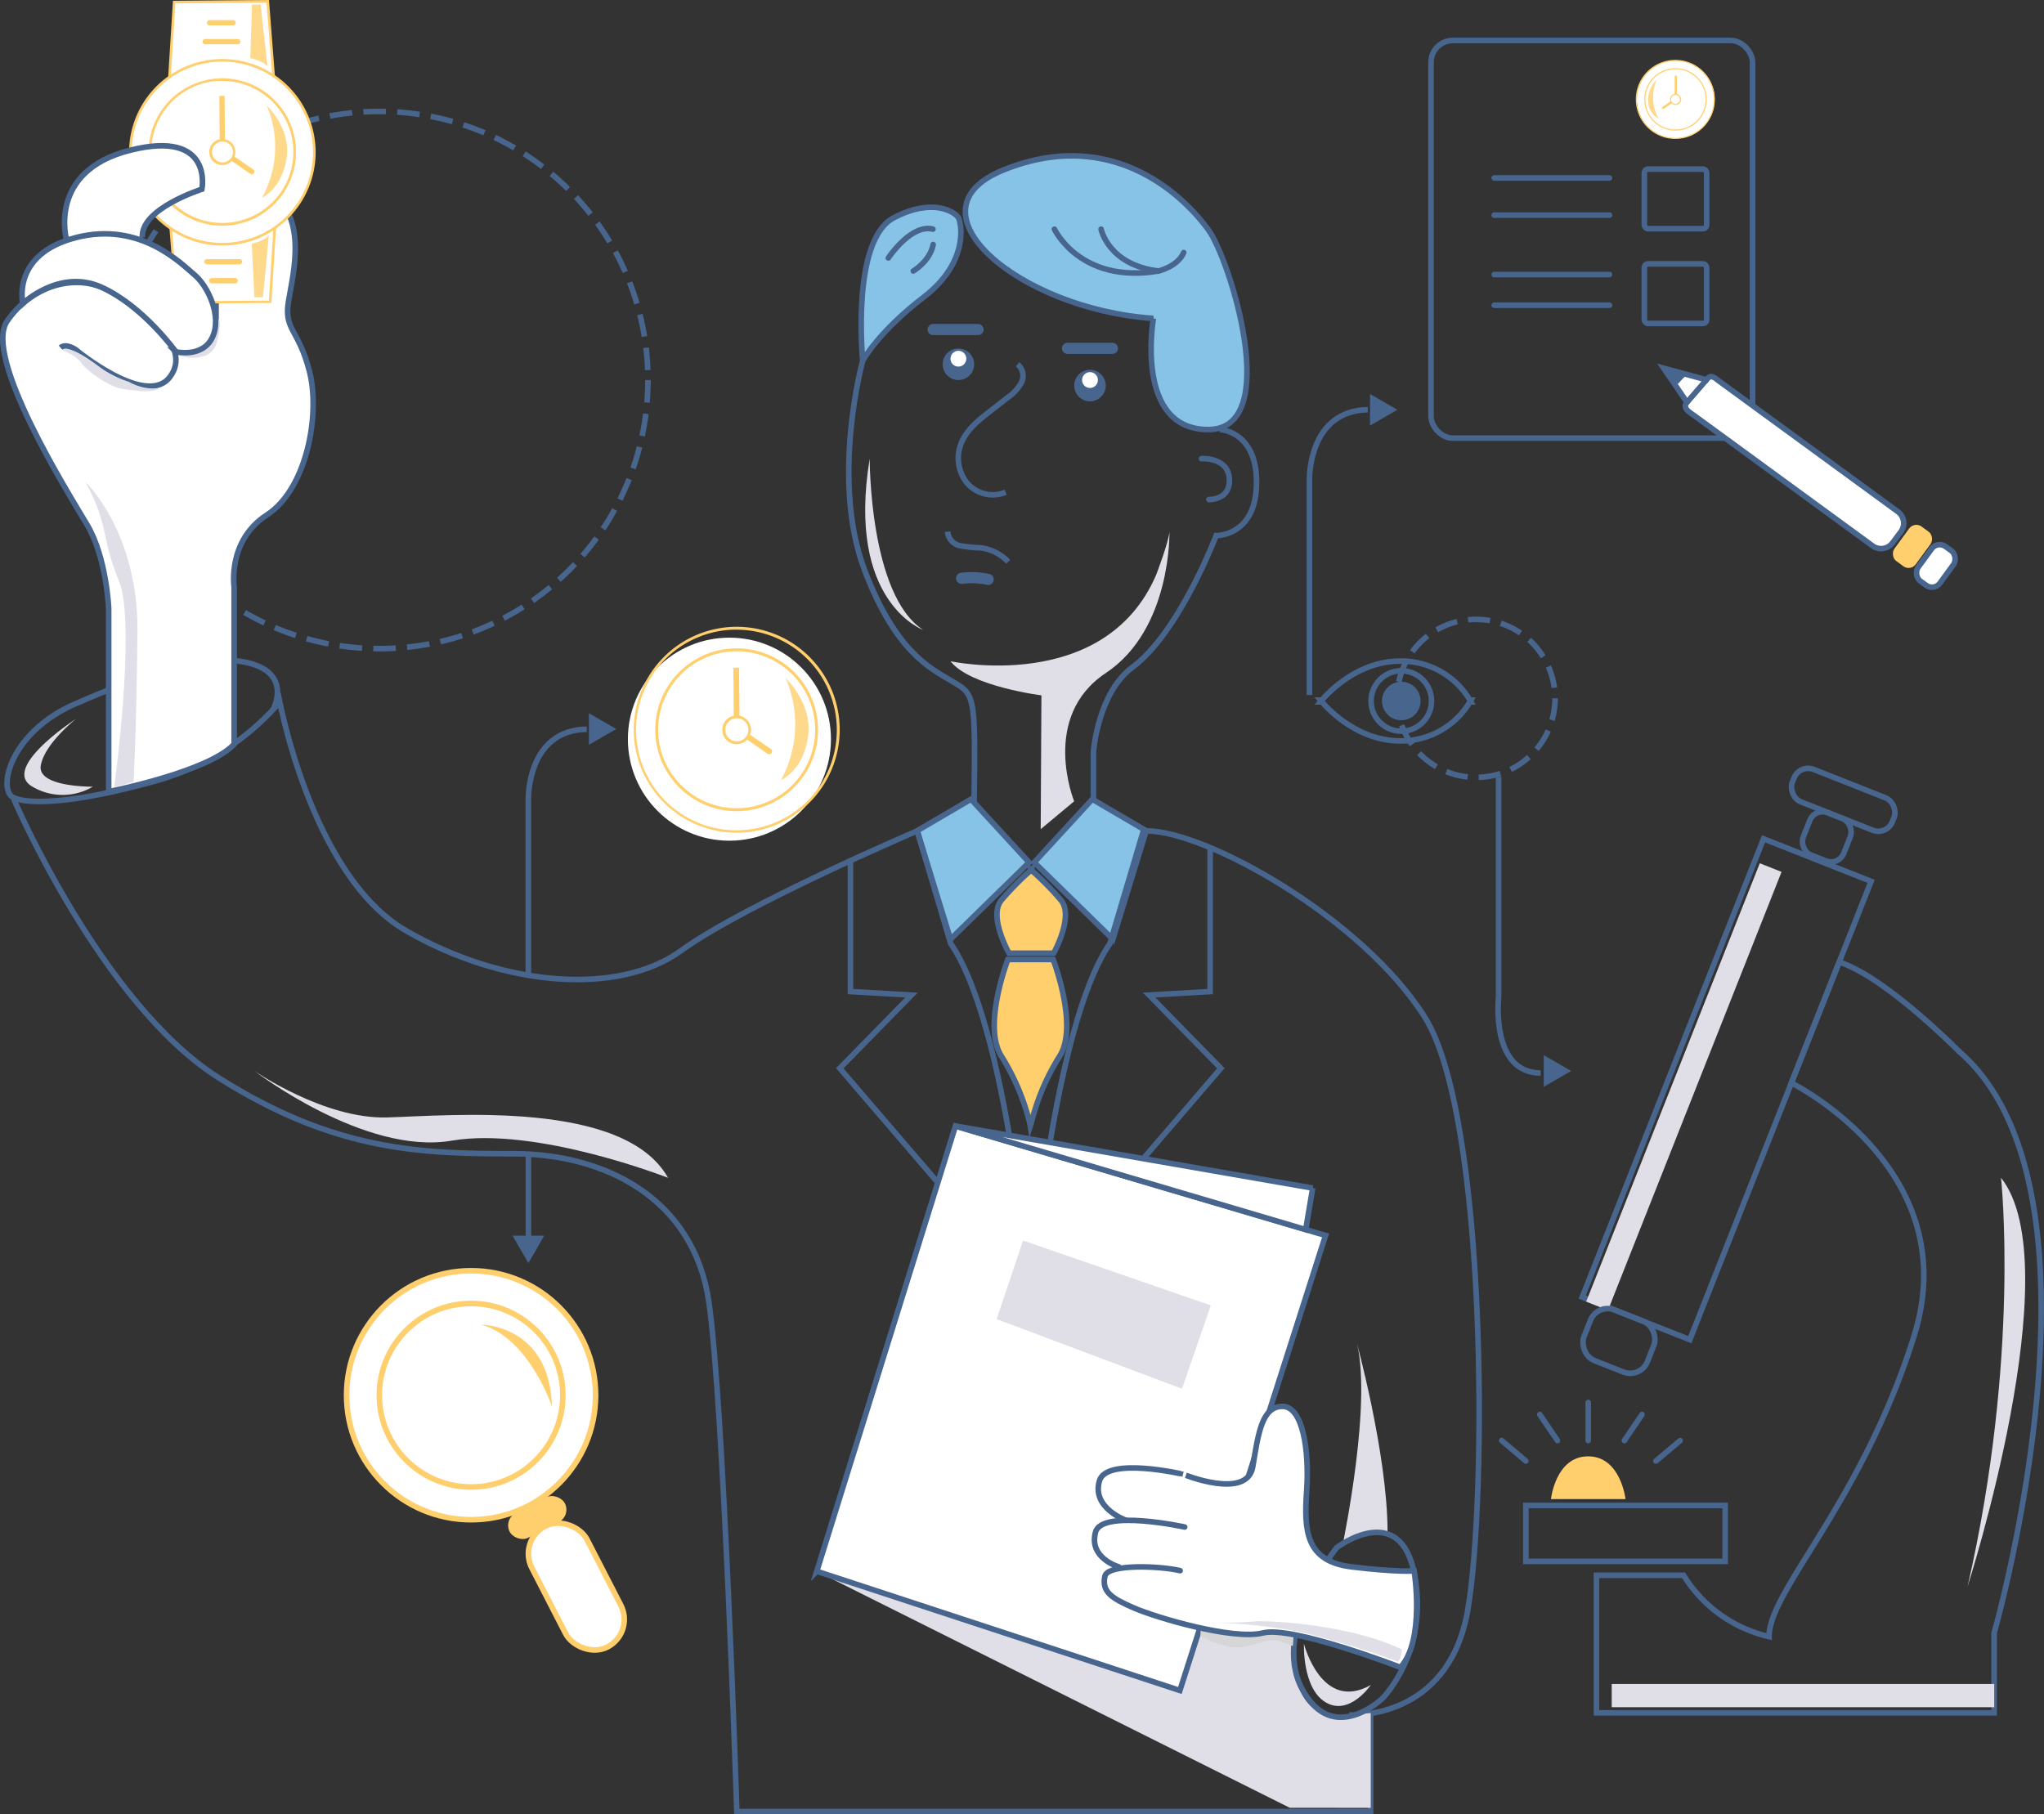 <svg xmlns="http://www.w3.org/2000/svg" viewBox="0 0 366.59 325.44"><rect x="0" y="0" width="366.59" height="325.44" fill="#333333" stroke="none"/><defs><style>.cls-1{isolation:isolate}.cls-10,.cls-17,.cls-2,.cls-5,.cls-7{fill:none}.cls-10,.cls-11,.cls-15,.cls-17,.cls-2,.cls-5,.cls-6,.cls-7,.cls-9{stroke:#48658e}.cls-10,.cls-11,.cls-15,.cls-16,.cls-17,.cls-2,.cls-5,.cls-6,.cls-7,.cls-9{stroke-miterlimit:10}.cls-3{fill:#48658e}.cls-11,.cls-15,.cls-16,.cls-4{fill:#fff}.cls-15,.cls-5,.cls-7{stroke-linecap:round}.cls-5{stroke-width:2px}.cls-6{fill:#86c3e6}.cls-8{fill:#e0dee6}.cls-12,.cls-9{fill:#ffcf6e}.cls-10{stroke-dasharray:4.04 2.02}.cls-13{opacity:.8}.cls-14{fill:#d6d6d6;mix-blend-mode:multiply}.cls-16{stroke:#ffcf6e}.cls-17{stroke-dasharray:3.96 1.98}</style></defs><title>step-1</title><g class="cls-1"><g id="Layer_1" data-name="Layer 1"><path id="_Контур_" data-name="&lt;Контур&gt;" class="cls-2" d="M262.11 99.29a2.67 2.67 0 0 1 .68 3.31 7.8 7.8 0 0 1-2.48 2.68l-3.2 2.51c-2 1.54-4 3.17-5 5.44a7.12 7.12 0 0 0 .88 7.27 6.1 6.1 0 0 0 7 1.75" transform="translate(-79.62 -33.95)"/><circle id="_Контур_2" data-name="&lt;Контур&gt;" class="cls-3" cx="171.89" cy="65.34" r="2.83"/><circle id="_Контур_3" data-name="&lt;Контур&gt;" class="cls-4" cx="171.89" cy="64.34" r="1.42"/><circle id="_Контур_4" data-name="&lt;Контур&gt;" class="cls-3" cx="195.49" cy="69.16" r="2.83"/><path id="_Контур_5" data-name="&lt;Контур&gt;" class="cls-2" d="M249.57 129.31a2.82 2.82 0 0 0 2.25 2.53 23.72 23.72 0 0 0 3.63.36 8.42 8.42 0 0 1 5 2.52" transform="translate(-79.62 -33.95)"/><path id="_Контур_6" data-name="&lt;Контур&gt;" class="cls-5" d="M252.09 137.69a14.17 14.17 0 0 1 4.75.19" transform="translate(-79.62 -33.95)"/><path id="_Контур_7" data-name="&lt;Контур&gt;" class="cls-5" d="M167.36 59.11h8.05"/><path id="_Контур_8" data-name="&lt;Контур&gt;" class="cls-5" d="M191.46 62.48h8.05"/><circle id="_Контур_9" data-name="&lt;Контур&gt;" class="cls-4" cx="195.49" cy="68.17" r="1.42"/><path id="_Контур_10" data-name="&lt;Контур&gt;" class="cls-6" d="M286.48 91.06s-3.5 20 9.88 19.94 3.88-30.44 0-35.81-16.67-18.86-36.76-10.76c-18.08 7.29 2.75 25 26.88 26.63z" transform="translate(-79.62 -33.95)"/><path id="_Контур_11" data-name="&lt;Контур&gt;" class="cls-7" d="M268.73 75.06s4.63 9.88 18.69 7.5c0 0 3.44-.81 4.5-3.31" transform="translate(-79.62 -33.95)"/><path id="_Контур_12" data-name="&lt;Контур&gt;" class="cls-7" d="M277.1 75.06s1.31 6.44 10.31 7.5" transform="translate(-79.62 -33.95)"/><path id="_Контур_13" data-name="&lt;Контур&gt;" class="cls-2" d="M275.73 177.68v-8.87s.77-10.57 7-15.17c8.42-6.25 15-23.62 15-23.62s7.13.16 7.25-9.34-6.62-9.69-6.62-9.69" transform="translate(-79.62 -33.95)"/><path id="_Контур_14" data-name="&lt;Контур&gt;" class="cls-7" d="M295.1 116.22s4.75-.33 5 3.58-3.67 3.75-3.67 3.75" transform="translate(-79.62 -33.95)"/><path id="_Контур_15" data-name="&lt;Контур&gt;" class="cls-2" d="M234.35 98.64s-5.85 21.27.33 37.58c5.5 14.5 11.75 17.58 15.25 19.67 4.56 2.71 4.64 2 4.4 21.75" transform="translate(-79.62 -33.95)"/><path id="_Контур_16" data-name="&lt;Контур&gt;" class="cls-8" d="M250.09 152.56s27.64 6 36.89-15.5c0 0 2.25-5.87 2.38-7.75 0 0 .42 17.5-11.42 25.37s-5.67 23-5.67 23l-6 5 .13-24s-12.83-1.62-16.31-6.12z" transform="translate(-79.62 -33.95)"/><path id="_Контур_17" data-name="&lt;Контур&gt;" class="cls-6" d="M184.57 154.69l-10.42-11.33-9.66 5.66 5.98 19.46 14.1-13.79z"/><path id="_Контур_18" data-name="&lt;Контур&gt;" class="cls-6" d="M185.49 154.69l10.41-11.33 9.67 5.66-5.98 19.46-14.1-13.79z"/><path id="_Контур_19" data-name="&lt;Контур&gt;" class="cls-9" d="M269.91 195.43a52.72 52.72 0 0 0-5.21-5.31v-.25l-.14.13-.14-.13v.25a52.72 52.72 0 0 0-5.21 5.31c-2.37 2.88 1.38 9.5 1.38 9.5h8s3.7-6.62 1.32-9.5z" transform="translate(-79.62 -33.95)"/><path id="_Контур_20" data-name="&lt;Контур&gt;" class="cls-9" d="M264.56 235.44a41.25 41.25 0 0 1 5-11.88c3.63-5.37-1.06-17.5-1.06-17.5h-8.12s-4.69 12.13-1.06 17.5a41.25 41.25 0 0 1 5 11.88l.08.49z" transform="translate(-79.62 -33.95)"/><path id="_Контур_21" data-name="&lt;Контур&gt;" class="cls-2" d="M82.1 177.31s15.67 36.58 36.67 49.92 36.67 13.67 53 13.67 32.33 8 35 26.67 5 91.33 5 91.33h113.67v-17.68" transform="translate(-79.62 -33.95)"/><path id="_Контур_22" data-name="&lt;Контур&gt;" class="cls-2" d="M128.6 161.22a45.44 45.44 0 0 1-21.17 12.83c-13.67 3.83-22.33 4.33-25.33 3s-.83-11.67 11-16.83 23.33-9.33 31.17-7.33 4.33 8.33 4.33 8.33z" transform="translate(-79.62 -33.95)"/><g id="_Группа_" data-name="&lt;Группа&gt;"><circle id="_Контур_23" data-name="&lt;Контур&gt;" class="cls-10" cx="68.03" cy="68.17" r="48.18"/></g><path id="_Контур_24" data-name="&lt;Контур&gt;" class="cls-11" d="M90.48 96.31c1-.87 2.75.38 2.75.38s12.62 10.5 16.87 4.87-5.12-12.25-11-15.5-13.87-.87-18.21 5.5 10.84 30.62 14.34 36.5 3.88 15 3.88 15v32.88s17.87-3.5 22.5-8.5v-28.26s-1.25-8.25 5.88-12.87 9.63-18 7.63-25.75-4.62-7.37-3.75-12.62 3.63-15.37-4-20.37-9 10.5-9 10.5v14.24" transform="translate(-79.62 -33.95)"/><path id="_Контур_25" data-name="&lt;Контур&gt;" class="cls-8" d="M94.94 120.39s9.5 9 9.33 26.83-.69 27-.69 27l-3.47.9s4-29.4.83-37-1.84-10.23-6-17.73z" transform="translate(-79.62 -33.95)"/><g id="_Группа_2" data-name="&lt;Группа&gt;"><g id="_Группа_3" data-name="&lt;Группа&gt;"><path id="_Контур_26" data-name="&lt;Контур&gt;" class="cls-4" d="M49.06 13.44l-18.65.15.83-13.22L48.02.24l1.04 13.2z"/><path id="_Составной_контур_" data-name="&lt;Составной контур&gt;" class="cls-12" d="M128.93 47.63l-19.15.15.86-13.69 17.22-.14zm-18.66-.32l18.15-.14-1-12.74-16.34.13z" transform="translate(-79.62 -33.95)"/></g><g id="_Группа_4" data-name="&lt;Группа&gt;"><path id="_Контур_27" data-name="&lt;Контур&gt;" class="cls-4" d="M49.28 40.88l-18.65.15 1.04 13.21 16.78-.14.83-13.22z"/><path id="_Составной_контур_2" data-name="&lt;Составной контур&gt;" class="cls-12" d="M128.29 88.29l-17.22.14L110 74.75l19.15-.15zM111.5 88l16.34-.13.8-12.76-18.15.14z" transform="translate(-79.62 -33.95)"/></g><g id="_Группа_5" data-name="&lt;Группа&gt;"><circle id="_Контур_28" data-name="&lt;Контур&gt;" class="cls-4" cx="119.49" cy="61.22" r="16.5" transform="rotate(-.46 -4150.377 9960.385)"/><path id="_Составной_контур_3" data-name="&lt;Составной контур&gt;" class="cls-12" d="M119.63 78a16.73 16.73 0 1 1 16.6-16.86A16.75 16.75 0 0 1 119.63 78zm-.26-33a16.26 16.26 0 1 0 16.39 16.13A16.28 16.28 0 0 0 119.36 45z" transform="translate(-79.62 -33.95)"/></g><g id="_Группа_6" data-name="&lt;Группа&gt;"><circle id="_Контур_29" data-name="&lt;Контур&gt;" class="cls-4" cx="119.49" cy="61.22" r="12.99" transform="rotate(-.46 -4150.377 9960.385)"/><path id="_Составной_контур_4" data-name="&lt;Составной контур&gt;" class="cls-12" d="M119.6 74.44a13.22 13.22 0 1 1 13.11-13.32 13.23 13.23 0 0 1-13.11 13.32zm-.21-26a12.75 12.75 0 1 0 12.85 12.65 12.77 12.77 0 0 0-12.85-12.62z" transform="translate(-79.62 -33.95)"/></g><g id="_Группа_7" data-name="&lt;Группа&gt;"><circle id="_Контур_30" data-name="&lt;Контур&gt;" class="cls-4" cx="119.49" cy="61.22" r="2.11" transform="rotate(-.46 -4150.377 9960.385)"/><path id="_Составной_контур_5" data-name="&lt;Составной контур&gt;" class="cls-12" d="M119.51 63.56a2.34 2.34 0 1 1 2.32-2.36 2.34 2.34 0 0 1-2.32 2.36zm0-4.21a1.87 1.87 0 1 0 1.89 1.86 1.87 1.87 0 0 0-1.92-1.86z" transform="translate(-79.62 -33.95)"/></g><g id="_Группа_8" data-name="&lt;Группа&gt;"><path id="_Контур_31" data-name="&lt;Контур&gt;" class="cls-12" transform="rotate(-.46 -4150.352 9954.158)" d="M118.98 51.16h.94v7.96h-.94z"/></g><g id="_Группа_9" data-name="&lt;Группа&gt;"><path id="_Контур_32" data-name="&lt;Контур&gt;" class="cls-12" d="M124.79 65.21a.46.46 0 0 1-.27-.08l-3.18-2.2a.47.47 0 0 1 .53-.77l3.18 2.2a.47.47 0 0 1-.26.85z" transform="translate(-79.62 -33.95)"/></g><g id="_Группа_10" data-name="&lt;Группа&gt;"><path id="_Контур_33" data-name="&lt;Контур&gt;" class="cls-12" d="M121.42 38.5h-4.21a.47.47 0 0 1 0-.94h4.21a.47.47 0 1 1 0 .94z" transform="translate(-79.62 -33.95)"/></g><g id="_Группа_11" data-name="&lt;Группа&gt;"><path id="_Контур_34" data-name="&lt;Контур&gt;" class="cls-12" d="M122.26 41.89h-5.85a.47.47 0 0 1 0-.94h5.85a.47.47 0 0 1 0 .94z" transform="translate(-79.62 -33.95)"/></g><g id="_Группа_12" data-name="&lt;Группа&gt;"><path id="_Контур_35" data-name="&lt;Контур&gt;" class="cls-12" d="M121.79 84.77h-4.21a.47.47 0 0 1 0-.94h4.21a.47.47 0 0 1 0 .94z" transform="translate(-79.62 -33.95)"/></g><g id="_Группа_13" data-name="&lt;Группа&gt;"><path id="_Контур_36" data-name="&lt;Контур&gt;" class="cls-12" d="M122.58 81.37h-5.85a.47.47 0 0 1 0-.94h5.85a.47.47 0 0 1 0 .94z" transform="translate(-79.62 -33.95)"/></g><g id="_Группа_14" data-name="&lt;Группа&gt;" class="cls-13"><path id="_Контур_37" data-name="&lt;Контур&gt;" class="cls-12" d="M127.44 52.85s4.48 4.15 3.56 9.62-4.39 6.94-4.39 6.94a18.82 18.82 0 0 0 .83-16.56z" transform="translate(-79.62 -33.95)"/></g><g id="_Группа_15" data-name="&lt;Группа&gt;" class="cls-13"><path id="_Контур_38" data-name="&lt;Контур&gt;" class="cls-12" d="M124.77 77.68s2.64-.66 3.07-1.57l-1.06 11.16h-1.54z" transform="translate(-79.62 -33.95)"/></g><g id="_Группа_16" data-name="&lt;Группа&gt;" class="cls-13"><path id="_Контур_39" data-name="&lt;Контур&gt;" class="cls-12" d="M124.51 44.38s2.65.62 3.09 1.52l-1.24-11.14h-1.54z" transform="translate(-79.62 -33.95)"/></g></g><g id="_Группа_17" data-name="&lt;Группа&gt;"><circle id="_Контур_40" data-name="&lt;Контур&gt;" class="cls-4" cx="211.74" cy="164.85" r="18.21" transform="translate(-80.92 -32.26)"/><path id="_Составной_контур_6" data-name="&lt;Составной контур&gt;" class="cls-12" d="M211.89 183.32a18.47 18.47 0 1 1 18.33-18.62 18.49 18.49 0 0 1-18.33 18.62zm-.29-36.43a18 18 0 1 0 18.1 17.81 18 18 0 0 0-18.1-17.8z" transform="translate(-79.62 -33.95)"/></g><g id="_Группа_18" data-name="&lt;Группа&gt;"><circle id="_Контур_41" data-name="&lt;Контур&gt;" class="cls-4" cx="211.74" cy="164.85" r="14.34" transform="rotate(-.46 -4058.616 10062.89)"/><path id="_Составной_контур_7" data-name="&lt;Составной контур&gt;" class="cls-12" d="M211.86 179.45a14.6 14.6 0 1 1 14.48-14.71 14.61 14.61 0 0 1-14.48 14.71zm-.23-28.68a14.08 14.08 0 1 0 14.19 14 14.1 14.1 0 0 0-14.19-14z" transform="translate(-79.62 -33.95)"/></g><g id="_Группа_19" data-name="&lt;Группа&gt;"><circle id="_Контур_42" data-name="&lt;Контур&gt;" class="cls-4" cx="211.74" cy="164.85" r="2.33" transform="rotate(-.46 -4058.616 10062.89)"/><path id="_Составной_контур_8" data-name="&lt;Составной контур&gt;" class="cls-12" d="M211.76 167.44a2.58 2.58 0 1 1 2.56-2.6 2.59 2.59 0 0 1-2.56 2.6zm0-4.65a2.07 2.07 0 1 0 2.08 2.05 2.07 2.07 0 0 0-2.11-2.05z" transform="translate(-79.62 -33.95)"/></g><g id="_Группа_20" data-name="&lt;Группа&gt;"><path id="_Контур_43" data-name="&lt;Контур&gt;" class="cls-12" transform="rotate(-.46 -4058.591 10056.663)" d="M211.17 153.74h1.03v8.79h-1.03z"/></g><g id="_Группа_21" data-name="&lt;Группа&gt;"><path id="_Контур_44" data-name="&lt;Контур&gt;" class="cls-12" d="M217.59 169.25a.51.51 0 0 1-.3-.09l-3.51-2.43a.52.52 0 0 1 .59-.85l3.51 2.43a.52.52 0 0 1-.29.94z" transform="translate(-79.62 -33.95)"/></g><g id="_Группа_22" data-name="&lt;Группа&gt;" class="cls-13"><path id="_Контур_45" data-name="&lt;Контур&gt;" class="cls-12" d="M220.52 155.6s4.95 4.55 4 10.63-4.85 7.66-4.85 7.66a20.78 20.78 0 0 0 .85-18.29z" transform="translate(-79.62 -33.95)"/></g><path id="_Контур_46" data-name="&lt;Контур&gt;" class="cls-11" d="M91.57 77.05S88 64.64 103 60.89s12.83 7 12.83 7-11.08 3.5-10.67 8.67" transform="translate(-79.62 -33.95)"/><path id="_Контур_47" data-name="&lt;Контур&gt;" class="cls-8" d="M111.77 97.85s5.63 1.46 6.71-2.37.29-4.33.29-4.33-1.63 6.7-7 6.7z" transform="translate(-79.62 -33.95)"/><path id="_Контур_48" data-name="&lt;Контур&gt;" class="cls-11" d="M111.17 97.06s4.8 1.13 6.55-2.62-.79-9.21-3.28-11.25c-2.19-1.8-9.6-9.62-21.22-6.62s-9.5 11.81-9.5 11.81 6.57-6.29 14.06-2.93 13.39 11.61 13.39 11.61z" transform="translate(-79.62 -33.95)"/><path id="_Контур_49" data-name="&lt;Контур&gt;" class="cls-2" d="M321.6 341.56s17.75 1.25 21.25-18.75 3.5-88.75-7.75-106.5-39.33-33.42-49.91-33.31" transform="translate(-79.62 -33.95)"/><path id="_Контур_50" data-name="&lt;Контур&gt;" class="cls-2" d="M296.66 186.31v25.5l-10.94.63 12.86 13.13-34 39.63s3.87-47.13 14.1-62l6-20.21" transform="translate(-79.62 -33.95)"/><path id="_Контур_51" data-name="&lt;Контур&gt;" class="cls-2" d="M232.15 188.31v23.5l10.94.63-12.86 13.13 34 39.63s-3.87-47.13-14.1-62l-6-20.21s-31 13.25-42.33 21.46-32 6.46-49.33-3.54-23-42.67-23-42.67" transform="translate(-79.62 -33.95)"/><path id="_Контур_52" data-name="&lt;Контур&gt;" class="cls-8" d="M310.94 358.22L226.1 315.8l85.53 11.39s-2 16.54 10 14.37l3.83-.33v17z" transform="translate(-79.62 -33.95)"/><path id="_Контур_53" data-name="&lt;Контур&gt;" class="cls-11" d="M146.49 281.85l24.87-79.87 66.38 19.63-26.13 81.62-65.12-21.38z"/><path id="_Контур_54" data-name="&lt;Контур&gt;" class="cls-8" d="M322.73 273.93s5.75 20.76 5.75 34.88c0 0-4.91-.66-8 2-.05.03 5.52-26.13 2.25-36.88z" transform="translate(-79.62 -33.95)"/><path id="_Контур_55" data-name="&lt;Контур&gt;" class="cls-2" d="M319.35 311.56s11.5-8.75 14 5-5.75 22-5.75 22-9 8.75-14.5-1.75 6.25-25.25 6.25-25.25z" transform="translate(-79.62 -33.95)"/><path id="_Контур_56" data-name="&lt;Контур&gt;" class="cls-11" d="M235.43 213.11l-1.25 7.45-62.82-18.58 64.07 11.13z"/><path id="_Контур_57" data-name="&lt;Контур&gt;" class="cls-8" d="M178.74 236.61l4.75-14.09 33.66 11.63-5.16 14.96-33.25-12.5z"/><path id="_Контур_58" data-name="&lt;Контур&gt;" class="cls-14" d="M294.94 327.39s4.08 2.42 7.33 2 4.92-1.79 7.08-1l2.16.81.12-2-16.7-1.59z" transform="translate(-79.62 -33.95)"/><path id="_Контур_59" data-name="&lt;Контур&gt;" class="cls-15" d="M281.56 306.65s-6.21-2.22-4.75-7.09c1.31-4.38 15.07-1.15 15-1.17s11.5 4.74 12.5-1.38 1.67-10.79 5.33-10.79 4.83 8 4.33 15.17S313.81 314 322 315s11.25.73 11.25.73 2 12.43-2.46 17.3c0 0-19.33-7.5-24.67-6.17s-19.05-2.71-23.17-4.5c-3.92-1.71-5.77-2.86-5.17-5.67.49-2.29 10.17-1.83 13.5-1" transform="translate(-79.62 -33.95)"/><path id="_Контур_60" data-name="&lt;Контур&gt;" class="cls-7" d="M280.27 315s-5.42-1.53-4.17-6.22c1.11-4.16 16-.92 16-.92" transform="translate(-79.62 -33.95)"/><path id="_Контур_61" data-name="&lt;Контур&gt;" class="cls-6" d="M234.35 98.64S232.2 77 239.94 73c7-3.67 11-1 11.57 0s1.93 8-6.23 14.25-10.93 11.39-10.93 11.39z" transform="translate(-79.62 -33.95)"/><path id="_Контур_62" data-name="&lt;Контур&gt;" class="cls-7" d="M238.94 80.22s4.08-6.17 8-5.17" transform="translate(-79.62 -33.95)"/><path id="_Контур_63" data-name="&lt;Контур&gt;" class="cls-7" d="M243.42 82.56s3-1.75 3.56-4.75" transform="translate(-79.62 -33.95)"/><path id="_Контур_64" data-name="&lt;Контур&gt;" class="cls-8" d="M313.48 328.81s3.17 12.38 12 7.38c0 0-3.83 5.63-8.08 3.13s-3.92-10.51-3.92-10.51z" transform="translate(-79.62 -33.95)"/><path id="_Контур_65" data-name="&lt;Контур&gt;" class="cls-8" d="M125.27 226.06s12.5 8.67 23.83 8.33 42.5-3.18 50.33 10.83c0 0-23.61-9.27-38.83-6.66-15.6 2.66-35.33-12.5-35.33-12.5z" transform="translate(-79.62 -33.95)"/><path id="_Контур_66" data-name="&lt;Контур&gt;" class="cls-8" d="M93.27 162.89s-13.67 8.83-7.83 12.17a10.67 10.67 0 0 0 10.83 0s-10.06.13-9.33-3.83 6.33-8.34 6.33-8.34z" transform="translate(-79.62 -33.95)"/><path id="_Контур_68" data-name="&lt;Контур&gt;" class="cls-8" d="M90.85 96.77s2.46.92 3.33 2.25 5 4.42 7.75 4.75 5.08.67 6.25-.17a9.14 9.14 0 0 1-5.43-1.16 18.66 18.66 0 0 1-5.64-2.94c-5.59-4.15-6.26-2.73-6.26-2.73z" transform="translate(-79.62 -33.95)"/><path id="_Контур_69" data-name="&lt;Контур&gt;" class="cls-8" d="M235.6 116.22s-.09 24.46 9.59 30.72c.01-.01-13.84-4.94-9.59-30.72z" transform="translate(-79.62 -33.95)"/><path id="_Контур_70" data-name="&lt;Контур&gt;" class="cls-8" d="M297.6 325s4.32.06 6.78-.19c2.84-.28 17.53.59 26.66 5 0 0-.09 1.73-.72 2.19a155 155 0 0 0-17.62-5.34 99.44 99.44 0 0 0-15.1-1.66z" transform="translate(-79.62 -33.95)"/><circle id="_Контур_71" data-name="&lt;Контур&gt;" class="cls-16" cx="84.49" cy="250.27" r="22.33"/><circle id="_Контур_72" data-name="&lt;Контур&gt;" class="cls-16" cx="84.49" cy="250.27" r="16.46"/><rect id="_Прямоугольник_" data-name="&lt;Прямоугольник&gt;" class="cls-12" x="170.4" y="303.69" width="11.13" height="4.96" rx="2.48" ry="2.48" transform="rotate(-27.21 65.997 453.651)"/><rect id="_Прямоугольник_2" data-name="&lt;Прямоугольник&gt;" class="cls-16" x="177.41" y="306.36" width="11.13" height="24.38" rx="5.56" ry="5.56" transform="rotate(-27.21 73.014 466.044)"/><path id="_Контур_73" data-name="&lt;Контур&gt;" class="cls-12" d="M165.94 271.56s12.26 0 12.67 14.67c-.01-.01-4.12-12.31-12.67-14.67z" transform="translate(-79.62 -33.95)"/><path id="_Контур_74" data-name="&lt;Контур&gt;" class="cls-2" d="M94.77 207.01v17.1"/><path id="_Контур_75" data-name="&lt;Контур&gt;" class="cls-3" d="M94.77 226.56l1.42-2.45 1.41-2.46h-5.67l1.42 2.46 1.42 2.45z"/><path id="_Контур_76" data-name="&lt;Контур&gt;" class="cls-3" d="M110.53 130.76l-2.46-1.41-2.45-1.42v5.67l2.45-1.42 2.46-1.42z"/><path id="_Контур_77" data-name="&lt;Контур&gt;" class="cls-2" d="M174.38 208.88v-31.57s-.28-12.37 10.47-12.56" transform="translate(-79.62 -33.95)"/><g id="_Группа_23" data-name="&lt;Группа&gt;"><path id="_Контур_78" data-name="&lt;Контур&gt;" class="cls-3" d="M250.62 73.5l-2.46-1.42-2.45-1.41v5.67l2.45-1.42 2.46-1.42z"/><path id="_Контур_79" data-name="&lt;Контур&gt;" class="cls-3" d="M281.78 192.11l-2.45-1.42-2.46-1.42v5.67l2.46-1.41 2.45-1.42z"/><path id="_Контур_80" data-name="&lt;Контур&gt;" class="cls-2" d="M314.47 158.62V120s-.28-12.37 10.47-12.56" transform="translate(-79.62 -33.95)"/></g><g id="_Группа_24" data-name="&lt;Группа&gt;"><g id="_Группа_25" data-name="&lt;Группа&gt;"><g id="_Группа_26" data-name="&lt;Группа&gt;"><circle id="_Контур_81" data-name="&lt;Контур&gt;" class="cls-4" cx="380.12" cy="51.79" r="6.99" transform="rotate(-89.54 323.212 74.93)"/><path id="_Составной_контур_9" data-name="&lt;Составной контур&gt;" class="cls-12" d="M373 51.73a7.09 7.09 0 1 1 7 7.14 7.09 7.09 0 0 1-7-7.14zm.2 0a6.89 6.89 0 1 0 6.94-6.83 6.9 6.9 0 0 0-6.91 6.83z" transform="translate(-79.62 -33.95)"/></g><g id="_Группа_27" data-name="&lt;Группа&gt;"><circle id="_Контур_82" data-name="&lt;Контур&gt;" class="cls-4" cx="380.12" cy="51.79" r="5.5" transform="rotate(-89.54 323.212 74.93)"/><path id="_Составной_контур_10" data-name="&lt;Составной контур&gt;" class="cls-12" d="M374.52 51.74a5.6 5.6 0 1 1 5.56 5.64 5.61 5.61 0 0 1-5.56-5.64zm.2 0a5.4 5.4 0 1 0 5.44-5.36 5.41 5.41 0 0 0-5.44 5.36z" transform="translate(-79.62 -33.95)"/></g><g id="_Группа_28" data-name="&lt;Группа&gt;"><circle id="_Контур_83" data-name="&lt;Контур&gt;" class="cls-4" cx="380.12" cy="51.79" r=".89" transform="rotate(-89.54 323.212 74.93)"/><path id="_Составной_контур_11" data-name="&lt;Составной контур&gt;" class="cls-12" d="M379.13 51.78a1 1 0 1 1 1 1 1 1 0 0 1-1-1zm.2 0a.79.79 0 1 0 .8-.79.79.79 0 0 0-.81.79z" transform="translate(-79.62 -33.95)"/></g><g id="_Группа_29" data-name="&lt;Группа&gt;"><path id="_Контур_84" data-name="&lt;Контур&gt;" class="cls-12" transform="rotate(-89.54 323.232 72.35)" d="M378.45 49.01h3.37v.4h-3.37z"/></g><g id="_Группа_30" data-name="&lt;Группа&gt;"><path id="_Контур_85" data-name="&lt;Контур&gt;" class="cls-12" d="M377.87 53.48a.2.2 0 0 0 .11 0l1.35-.93a.2.2 0 0 0-.23-.33l-1.35.93a.2.2 0 0 0 .11.36z" transform="translate(-79.62 -33.95)"/></g><g id="_Группа_31" data-name="&lt;Группа&gt;" class="cls-13"><path id="_Контур_86" data-name="&lt;Контур&gt;" class="cls-12" d="M376.75 48.24a5 5 0 0 0-1.52 4.08 3.66 3.66 0 0 0 1.86 2.94 8 8 0 0 1-.34-7.02z" transform="translate(-79.62 -33.95)"/></g></g><rect id="_Прямоугольник_3" data-name="&lt;Прямоугольник&gt;" class="cls-2" x="336.28" y="41.2" width="57.67" height="71.33" rx="3.92" ry="3.92" transform="rotate(-180 325.3 59.895)"/><rect id="_Прямоугольник_4" data-name="&lt;Прямоугольник&gt;" class="cls-2" x="374.53" y="64.29" width="11.18" height="10.69" rx=".67" ry=".67" transform="rotate(-180 340.31 52.655)"/><rect id="_Прямоугольник_5" data-name="&lt;Прямоугольник&gt;" class="cls-2" x="374.53" y="81.29" width="11.18" height="10.69" rx=".67" ry=".67" transform="rotate(-180 340.31 69.655)"/><path id="_Контур_87" data-name="&lt;Контур&gt;" class="cls-7" d="M288.66 31.92h-20.67"/><path id="_Контур_88" data-name="&lt;Контур&gt;" class="cls-7" d="M288.66 38.59h-20.67"/><path id="_Контур_89" data-name="&lt;Контур&gt;" class="cls-7" d="M288.66 49.25h-20.67"/><path id="_Контур_90" data-name="&lt;Контур&gt;" class="cls-7" d="M288.66 54.75h-20.67"/><path id="_Контур_91" data-name="&lt;Контур&gt;" class="cls-15" d="M388.24 102.53l31.76 23.2a2.57 2.57 0 0 1 .56 3.58l-1.5 2a2.57 2.57 0 0 1-3.58.56l-31.76-23.2c-1.14-.83-2.39-1.44-1.56-2.58L378 100l7.67 2.08c.82-1.13 1.43-.38 2.57.45z" transform="translate(-79.62 -33.95)"/><rect id="_Прямоугольник_6" data-name="&lt;Прямоугольник&gt;" class="cls-15" x="424.36" y="131.65" width="4.84" height="7.67" rx="1.78" ry="1.78" transform="rotate(-143.85 381.44 131.486)"/><rect id="_Прямоугольник_7" data-name="&lt;Прямоугольник&gt;" class="cls-12" x="420.22" y="128.15" width="4.74" height="7.67" rx="1.58" ry="1.58" transform="rotate(-143.85 377.25 127.985)"/><path id="_Контур_92" data-name="&lt;Контур&gt;" class="cls-3" d="M381.59 101.72c.13-.19-1.06 1.13-1.06 1.13L378 100l3.92 1.42z" transform="translate(-79.62 -33.95)"/><path id="_Контур_93" data-name="&lt;Контур&gt;" class="cls-7" d="M306.04 68.14l-3.5 4.05"/></g><g id="_Группа_32" data-name="&lt;Группа&gt;"><g id="_Группа_33" data-name="&lt;Группа&gt;"><circle id="_Контур_94" data-name="&lt;Контур&gt;" class="cls-17" cx="264.73" cy="125.27" r="14.17"/></g><path id="_Контур_95" data-name="&lt;Контур&gt;" class="cls-2" d="M343.34 159.69l.09-.16h-.18a14.37 14.37 0 0 0-12.49-7c-7.59 0-12.85 5.59-14.06 7h-.27l.13.16-.13.16h.27c1.22 1.41 6.48 7 14.06 7a14.37 14.37 0 0 0 12.49-7h.18z" transform="translate(-79.62 -33.95)"/><circle id="_Контур_96" data-name="&lt;Контур&gt;" class="cls-2" cx="251.32" cy="125.74" r="5.42"/><circle id="_Контур_97" data-name="&lt;Контур&gt;" class="cls-3" cx="251.32" cy="125.74" r="3.46"/></g><g id="_Группа_34" data-name="&lt;Группа&gt;"><path id="_Прямоугольник_8" data-name="&lt;Прямоугольник&gt;" class="cls-2" d="M273.66 270.04h35.75v10.03h-35.75z"/><path id="_Контур_98" data-name="&lt;Контур&gt;" class="cls-2" d="M400.9 228.2s31.37 15.5 22 45.41-26 45.57-26 53.91a24.41 24.41 0 0 1-15.33-11h-15.63v24.67h71.33v-14.34s22.67-79.33-6.33-104.33c0 0-13.13-13.33-21.46-16z" transform="translate(-79.62 -33.95)"/><path id="_Прямоугольник_9" data-name="&lt;Прямоугольник&gt;" class="cls-2" transform="rotate(21.58 438.564 3.477)" d="M378.92 185.13h20.75v88.41h-20.75z"/><path id="_Прямоугольник_10" data-name="&lt;Прямоугольник&gt;" class="cls-8" transform="rotate(21.6 428.456 2.697)" d="M379.55 185.7h4.2v84.57h-4.2z"/><rect id="_Прямоугольник_11" data-name="&lt;Прямоугольник&gt;" class="cls-2" x="363.85" y="269.6" width="12.23" height="9.78" rx="3.32" ry="3.32" transform="rotate(21.58 419.25 48.648)"/><rect id="_Прямоугольник_12" data-name="&lt;Прямоугольник&gt;" class="cls-2" x="403.33" y="179.98" width="7.83" height="8.15" rx="2.46" ry="2.46" transform="rotate(21.58 456.501 -41.785)"/><rect id="_Прямоугольник_13" data-name="&lt;Прямоугольник&gt;" class="cls-2" x="400.55" y="174.29" width="19.29" height="6.25" rx="2.71" ry="2.71" transform="rotate(21.58 459.448 -48.437)"/><path id="_Контур_99" data-name="&lt;Контур&gt;" class="cls-12" d="M357.78 302.85s.83-7.67 6.67-7.67 6.71 7.67 6.71 7.67z" transform="translate(-79.62 -33.95)"/><path id="_Контур_100" data-name="&lt;Контур&gt;" class="cls-7" d="M273.66 262.07l-4.33-3.67"/><path id="_Контур_101" data-name="&lt;Контур&gt;" class="cls-7" d="M279.33 258.4l-3.17-4.67"/><path id="_Контур_102" data-name="&lt;Контур&gt;" class="cls-7" d="M296.99 262.07l4.34-3.67"/><path id="_Контур_103" data-name="&lt;Контур&gt;" class="cls-7" d="M291.33 258.4l3.16-4.67"/><path id="_Контур_104" data-name="&lt;Контур&gt;" class="cls-7" d="M284.85 258.4v-6.83"/></g><path id="_Контур_105" data-name="&lt;Контур&gt;" class="cls-8" d="M432.5 318.54s18.5-57.61 6-73.33c0 .01 3.5 31.88-6 73.33z" transform="translate(-79.62 -33.95)"/><path id="_Прямоугольник_14" data-name="&lt;Прямоугольник&gt;" class="cls-8" d="M289.06 302.06h68.6v4.17h-68.6z"/><path id="_Контур_106" data-name="&lt;Контур&gt;" class="cls-2" d="M348.39 173.31v39.54s-1.5 13.57 7.55 13.57" transform="translate(-79.62 -33.95)"/></g></g></svg>